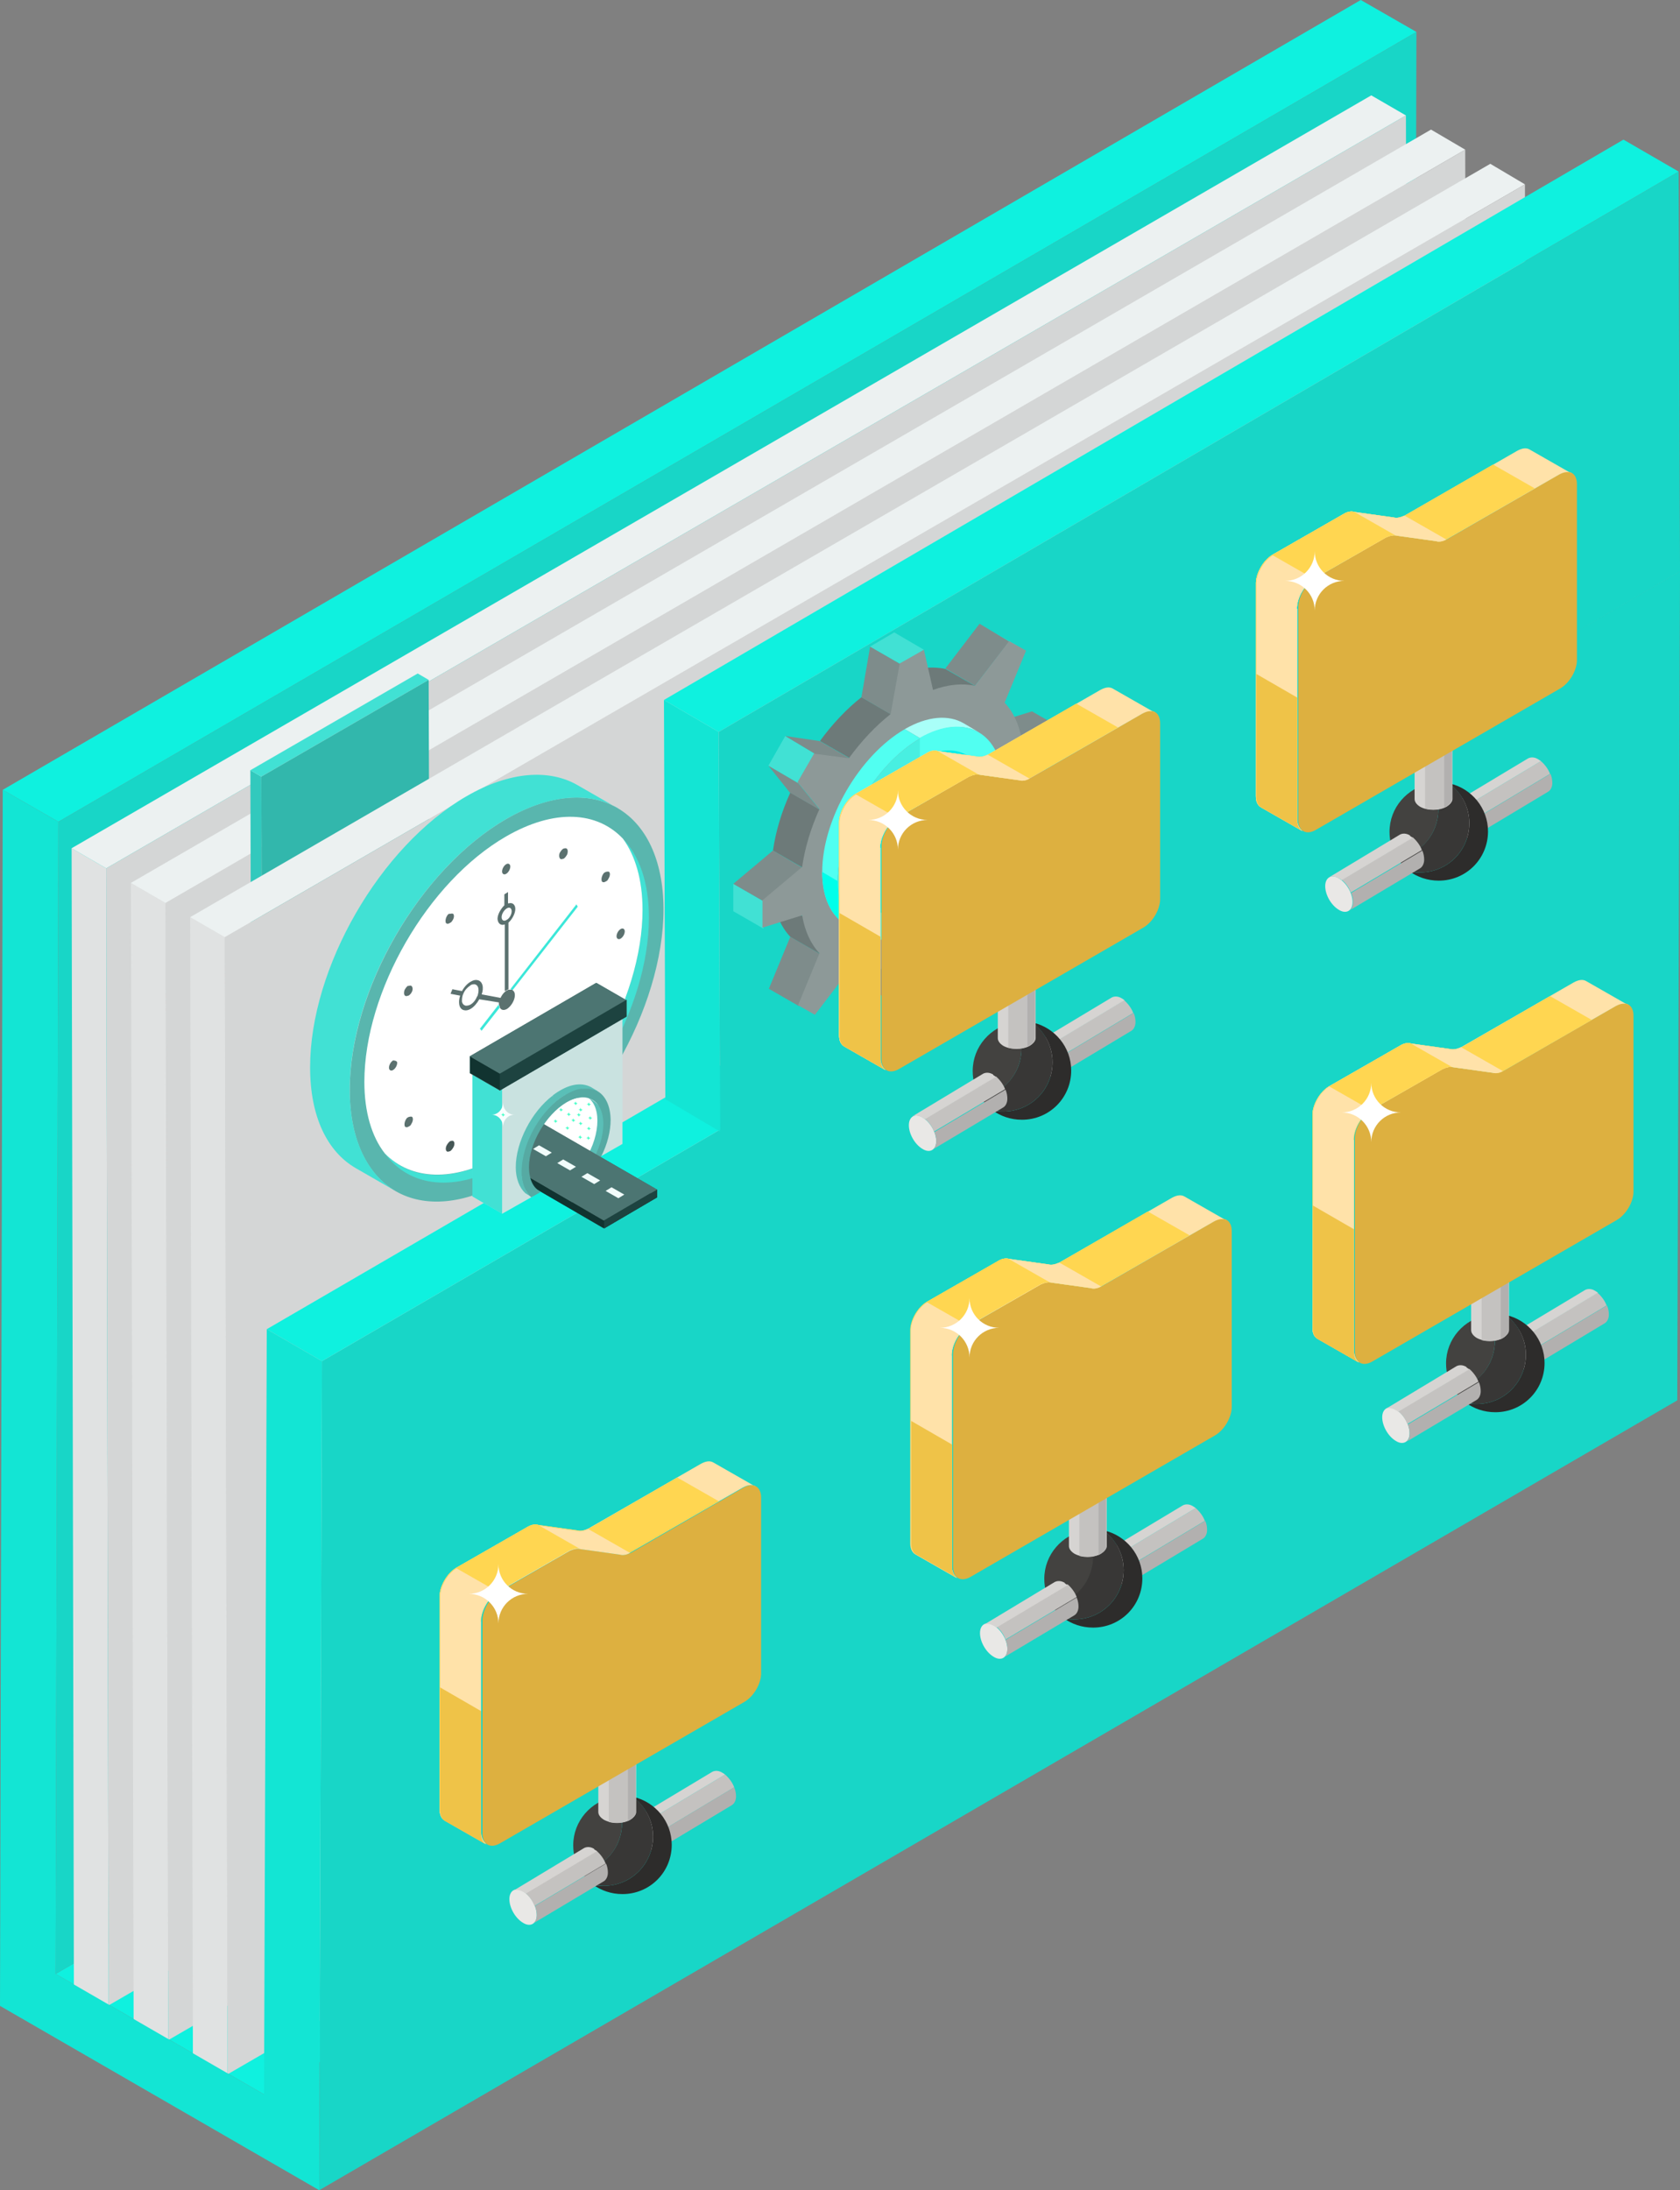 <?xml version="1.0" encoding="UTF-8"?><svg id="Layer_2" xmlns="http://www.w3.org/2000/svg" viewBox="0 0 36.84 48"><rect x="0" y="0" width="36.84" height="48" fill="#808080" stroke="none"/><defs><style>.cls-1{fill:#f8fefe;}.cls-2{fill:#00ffea;}.cls-3{fill:#00eeea;}.cls-4{fill:#e9e8e6;}.cls-5{fill:#ffe2a9;}.cls-6{fill:#fff;}.cls-7{fill:#efc348;}.cls-8{fill:#f1fcfb;}.cls-9{fill:#ffd651;}.cls-10{fill:#ecf1f1;}.cls-11{fill:#7e8c8b;}.cls-12{fill:#8d9998;}.cls-13{fill:#b2b0af;}.cls-14{fill:#a9fff8;}.cls-15{fill:#c9e2e0;}.cls-16{fill:#ddb040;}.cls-17{fill:#c4c2c0;}.cls-18{fill:#d6d4d2;}.cls-19{fill:#d4d6d6;}.cls-20{fill:#e0e2e2;}.cls-21{fill:#0ff1df;}.cls-22{fill:#113330;}.cls-23{fill:#13e5d4;}.cls-24{fill:#434240;}.cls-25{fill:#1d4340;}.cls-26{fill:#41e1d4;}.cls-27{fill:#3ce7d9;}.cls-28{fill:#18d6c7;}.cls-29{fill:#465756;}.cls-30{fill:#51fff1;}.cls-31{fill:#6d7a79;}.cls-32{fill:#5abfb7;}.cls-33{fill:#5b716f;}.cls-34{fill:#56f9ec;}.cls-35{fill:#5af2e6;}.cls-36{fill:#48efe1;}.cls-37{fill:#2d2c2b;}.cls-38{fill:#383736;}.cls-39{fill:#32c9bd;}.cls-40{fill:#56aaa3;}.cls-41{fill:#59b6ae;}.cls-42{fill:#4c7572;}.cls-43{fill:#4affc9;}.cls-44{fill:#32b7ac;}.cls-45{isolation:isolate;}</style></defs><g id="Layer_1-2"><polygon class="cls-21" points="1.22 43.26 31 25.96 35.57 28.6 5.79 45.9 1.22 43.26"/><polygon class="cls-21" points=".06 17.31 29.84 0 31.06 .7 1.28 18.01 .06 17.31"/><polygon class="cls-28" points="1.28 18.01 31.06 .7 31 25.96 1.22 43.26 1.28 18.01"/><polygon class="cls-20" points="2.38 43.95 1.62 43.51 1.57 18.59 2.33 19.03 2.38 43.95"/><polygon class="cls-10" points="2.33 19.03 1.57 18.59 30.07 2.09 30.83 2.53 2.33 19.03"/><polygon class="cls-19" points="30.83 2.53 30.89 27.45 2.38 43.95 2.33 19.03 30.83 2.53"/><polygon class="cls-20" points="3.69 44.71 2.93 44.26 2.87 19.35 3.63 19.79 3.69 44.71"/><polygon class="cls-10" points="3.63 19.79 2.87 19.35 31.38 2.84 32.13 3.28 3.63 19.79"/><polygon class="cls-19" points="32.13 3.28 32.19 28.2 3.69 44.71 3.63 19.79 32.13 3.28"/><polygon class="cls-39" points="5.75 23.6 5.51 23.46 5.49 16.88 5.73 17.02 5.75 23.6"/><polygon class="cls-26" points="5.73 17.02 5.49 16.88 9.16 14.76 9.4 14.9 5.73 17.02"/><polygon class="cls-44" points="9.4 14.9 9.42 21.48 5.75 23.6 5.73 17.02 9.4 14.9"/><g><polygon class="cls-20" points="4.99 45.46 4.23 45.02 4.17 20.1 4.93 20.54 4.99 45.46"/><polygon class="cls-10" points="4.93 20.54 4.17 20.1 32.68 3.59 33.44 4.04 4.93 20.54"/><polygon class="cls-19" points="33.44 4.04 33.49 28.95 4.99 45.46 4.93 20.54 33.44 4.04"/></g><polygon class="cls-28" points="7.06 29.83 36.84 12.52 36.78 30.69 7 48 7.06 29.83"/><polygon class="cls-21" points="5.85 29.13 35.63 11.82 36.84 12.52 7.06 29.83 5.85 29.13"/><polygon class="cls-23" points="7.06 29.83 7 48 0 43.96 .06 17.31 1.28 18.01 1.22 43.26 5.79 45.9 5.85 29.13 7.06 29.83"/><g><polygon class="cls-23" points="15.79 24.8 14.59 24.09 14.56 15.34 15.76 16.04 15.79 24.8"/><polygon class="cls-21" points="15.76 16.04 14.56 15.34 35.6 3.06 36.81 3.76 15.76 16.04"/><polygon class="cls-28" points="36.81 3.76 36.84 12.52 15.79 24.8 15.76 16.04 36.81 3.76"/></g><path class="cls-41" d="M11.1,17.95c1.9-1.1,3.44-.21,3.45,1.97,0,2.18-1.53,4.84-3.43,5.94-1.9,1.1-3.45,.22-3.45-1.97,0-2.18,1.53-4.84,3.43-5.94Z"/><path class="cls-26" d="M13.66,18.38c.27,.37,.43,.9,.43,1.56,0,1.98-1.39,4.39-3.11,5.38-1.05,.61-1.97,.55-2.54-.04,.54,.74,1.54,.87,2.68,.21,1.72-.99,3.11-3.4,3.11-5.38,0-.77-.21-1.35-.57-1.73Z"/><path class="cls-6" d="M10.98,25.32c1.72-.99,3.11-3.4,3.11-5.38,0-.66-.16-1.19-.43-1.56-.57-.6-1.5-.66-2.56-.05-1.72,.99-3.11,3.4-3.11,5.38,0,.66,.16,1.2,.45,1.57,.57,.58,1.5,.64,2.54,.04Z"/><path class="cls-26" d="M13.55,17.71c-.63-.36-1.49-.31-2.45,.24-1.9,1.1-3.44,3.76-3.43,5.94,0,1.08,.39,1.85,1,2.21l-.87-.5c-.62-.36-1-1.12-1-2.21,0-2.18,1.53-4.84,3.43-5.94,.95-.55,1.82-.6,2.44-.24l.87,.5Z"/><path class="cls-33" d="M11.12,24.67c.05-.03,.09,0,.09,.05,0,.06-.04,.13-.09,.16-.05,.03-.09,0-.09-.05,0-.06,.04-.13,.09-.16Zm1.25-1.1s.06-.02,.08,0c.02,.04,0,.11-.03,.17-.01,.02-.03,.03-.05,.04-.03,.02-.06,.02-.08,0-.02-.04-.01-.11,.03-.17,.01-.02,.03-.03,.05-.04Zm.91-1.58s.03-.01,.05-.01c.04,0,.06,.06,.03,.13-.02,.04-.05,.08-.08,.1-.02,0-.03,.01-.05,.01-.05,0-.06-.06-.04-.13,.02-.04,.05-.08,.08-.1Zm.33-1.63c.05-.03,.09,0,.09,.05,0,.06-.04,.13-.09,.16-.05,.03-.09,0-.09-.05,0-.06,.04-.13,.09-.16Z"/><path class="cls-29" d="M9.87,25.01s.03-.01,.05-.01c.04,0,.06,.06,.03,.13-.02,.04-.05,.08-.08,.1-.02,0-.03,.01-.05,.01-.04,0-.06-.06-.03-.13,.02-.04,.05-.08,.08-.1Z"/><path class="cls-27" d="M12.64,19.82l.03,.05-1.43,1.83s-.03-.02-.05-.02l1.45-1.86Z"/><path class="cls-33" d="M11.11,21.71l.04-.02s.03,0,.05,0c.02,0,.04,0,.05,.02,.03,.02,.04,.06,.04,.1,0,.11-.08,.24-.17,.3-.07,.04-.13,.03-.16-.03,0-.02-.01-.04-.02-.07h0s0-.03,0-.04c0-.03,.01-.06,.03-.09,.03-.06,.06-.11,.11-.15l.04-.03Zm1.24-3.11s.03-.01,.05-.01c.05,0,.06,.06,.04,.13-.02,.04-.05,.08-.08,.1-.02,0-.03,.01-.05,.01-.04,0-.06-.06-.04-.13,.02-.04,.05-.08,.08-.1Z"/><path class="cls-33" d="M11.15,19.8c.08-.03,.15,.02,.15,.12,0,.1-.07,.23-.15,.3v1.46l-.04,.02-.04,.02h0v-1.46c-.09,.03-.15-.02-.16-.12,0-.1,.07-.22,.15-.3v-.24l.08-.05v.24Zm-.04,.36c.06-.03,.11-.12,.11-.19,0-.07-.05-.1-.11-.06s-.11,.12-.11,.19c0,.07,.05,.1,.11,.06m-2.49,3.08s.09,0,.09,.05c0,.06-.04,.13-.09,.16-.05,.03-.09,0-.09-.05,0-.06,.04-.13,.09-.16Zm.33-1.63s.03-.01,.05-.01c.04,0,.06,.06,.04,.12-.02,.05-.05,.08-.08,.1-.02,0-.03,.01-.05,.01-.05,0-.06-.06-.04-.13,.02-.04,.05-.08,.08-.1Zm.91-1.58s.06-.02,.08,0c.03,.04,.01,.11-.03,.16-.01,.02-.03,.03-.05,.04-.03,.02-.06,.02-.08,0-.02-.04-.01-.11,.03-.17,.01-.02,.03-.03,.05-.04Zm3.42-.92s.06-.02,.08,0c.03,.04,.01,.11-.03,.17-.01,.02-.03,.03-.05,.04-.03,.02-.06,.02-.08,0-.02-.04-.01-.11,.03-.17,.01-.02,.03-.03,.05-.04Z"/><path class="cls-27" d="M10.52,22.55l.42-.54s0,.05,.02,.07l-.4,.51-.03-.04Z"/><path class="cls-33" d="M8.96,24.48s.06-.02,.08,0c.03,.04,.01,.11-.03,.17-.01,.02-.03,.03-.05,.04-.03,.02-.06,.02-.08,0-.02-.04-.01-.11,.03-.17,.01-.02,.03-.03,.05-.04Zm1.59-2.69l.43,.08h0s-.02,.07-.03,.1l-.44-.07c-.05,.09-.12,.17-.19,.21-.05,.03-.1,.04-.14,.03-.06-.01-.1-.06-.11-.13-.01-.06,0-.13,.02-.19l-.21-.04,.04-.1,.21,.04c.05-.09,.12-.17,.2-.21,.05-.03,.1-.04,.14-.03,.11,.02,.15,.16,.09,.32Zm-.08,.04c.02-.06,.03-.12,.02-.17-.01-.05-.04-.08-.08-.09-.03,0-.07,0-.1,.03-.06,.04-.12,.1-.15,.18-.03,.06-.03,.12-.03,.17,.01,.05,.04,.08,.08,.09,.03,0,.06,0,.1-.02,.06-.03,.12-.1,.15-.18m.64-2.9c.05-.03,.09,0,.09,.05,0,.06-.04,.13-.09,.16-.05,.03-.09,0-.09-.05,0-.06,.04-.13,.09-.16Z"/><path class="cls-22" d="M14.41,26.07v.17l-1.16,.68-1.67-.97v-1.51l2.84,1.64Z"/><path class="cls-35" d="M11.65,26.18l-.65-.38s.03,.02,.05,.02l.65,.38s-.03-.01-.05-.02Z"/><path class="cls-6" d="M13.29,24.46c0,.12-.02,.25-.05,.37-.03,.12-.07,.23-.12,.35-.04,.1-.1,.2-.16,.29l-1.28-.72c.06-.09,.11-.19,.16-.29,.05-.11,.09-.23,.12-.35,.03-.13,.05-.25,.05-.37,0-.3-.11-.52-.28-.62l1.28,.72c.17,.1,.28,.31,.28,.62Z"/><path class="cls-34" d="M11.01,26.6l-.65-.38v-3.04l.64,.38v3.04Z"/><path class="cls-35" d="M11,23.56l-.65-.38,2.64-1.53,.65,.38-2.64,1.53Z"/><path class="cls-15" d="M13.65,22.03v3.04l-.68,.39c.2-.32,.36-.69,.32-1.01-.06-.52-.51-.73-.96-.55-.57,.23-.96,1.05-.96,1.66,0,.33,.13,.55,.33,.64l-.68,.39v-3.04l2.63-1.53Z"/><path class="cls-35" d="M11.83,26.1l-.13-.08h.02l.13,.09h-.02Z"/><path class="cls-32" d="M12.86,24.03l.13,.08c.15,.09,.28,.26,.28,.52,0,.26-.13,.57-.3,.85l-.13-.08c.17-.27,.26-.58,.26-.84,0-.26-.09-.44-.24-.53h0Z"/><path class="cls-40" d="M12.41,23.98c.54-.31,.97-.06,.98,.56,0,.25-.07,.54-.21,.81l-.21,.12c.17-.27,.26-.58,.26-.84,0-.52-.37-.73-.82-.47s-.82,.9-.82,1.42c0,.26,.1,.46,.26,.54l-.21,.12c-.13-.12-.21-.32-.21-.57,0-.62,.43-1.37,.97-1.68Z"/><path class="cls-15" d="M10.97,23.53v.37l-.66-.38v-.37l.66,.38Z"/><path class="cls-32" d="M13.1,23.92c-.18-.1-.42-.08-.69,.07-.54,.31-.97,1.06-.97,1.67,0,.25,.07,.45,.21,.57l-.13-.08c-.13-.12-.21-.32-.21-.57,0-.62,.43-1.37,.97-1.68,.27-.16,.51-.17,.69-.07l.13,.08Z"/><path class="cls-25" d="M14.41,26.07v.17l-1.16,.68v-.17l1.16-.68Z"/><path class="cls-25" d="M14.41,26.07v.17l-1.16,.68v-.17l1.16-.68Z"/><path class="cls-22" d="M11.57,25.78v.17l1.67,.97v-.17l-1.67-.97Z"/><path class="cls-42" d="M11.57,24.43v1.35l1.67,.97,1.16-.68-2.84-1.64Z"/><path class="cls-42" d="M11.57,24.43v.16l2.7,1.56,.14-.08-2.84-1.64Zm0,1.19v.16l.98,.57,.14-.08-1.12-.64Z"/><path class="cls-8" d="M13.69,26.18l-.28-.16-.13,.08,.28,.16,.13-.08Zm-.53-.31l-.28-.16-.13,.08,.28,.16,.13-.08Zm-1.06-.61l-.28-.16-.13,.08,.28,.16,.13-.08Zm.53,.31l-.28-.16-.13,.08,.28,.16,.13-.08Z"/><path class="cls-35" d="M11.65,26.18l-.65-.38s.03,.02,.05,.02l.65,.38s-.03-.01-.05-.02Z"/><path class="cls-26" d="M11.01,26.6l-.65-.38v-3.04l.64,.38c.28,.95,.29,1.96,0,3.04Z"/><path class="cls-35" d="M12.12,22.17l-1.76,1.02,.65,.38,1.11-.64v-.75Z"/><path class="cls-15" d="M12.12,22.92l-1.11,.64v3.04l.69-.39c-.2-.09-.33-.31-.33-.64,0-.53,.3-1.22,.75-1.54"/><path class="cls-42" d="M13.74,21.91v.37l-1.63,.95-1.15,.67v-.37h0v.37l-.66-.38v-.37l1.81-1.05,.96-.56,.66,.38Z"/><path class="cls-22" d="M10.97,23.53v.37l-.66-.38v-.37l.66,.38Z"/><path class="cls-42" d="M13.74,21.91l-1.63,.95-1.15,.67-.66-.38,1.81-1.05,.97-.56,.66,.38Z"/><path class="cls-32" d="M12.12,24.2v-.19c-.46,.35-.81,1.02-.81,1.57,0,.25,.08,.45,.21,.57l.13,.08c-.13-.12-.23-.32-.21-.57,.04-.49,.36-1.07,.68-1.46Z"/><path class="cls-25" d="M13.74,21.91v.37l-1.63,.95-1.15,.67v-.37l1.15-.67,1.63-.95Z"/><path class="cls-22" d="M10.97,23.53v0h0Z"/><path class="cls-25" d="M10.97,23.53v0h0Z"/><path class="cls-1" d="M11.28,24.43c-.14,0-.25,.12-.25,.27,0-.15-.11-.27-.25-.27,.14,0,.25-.12,.25-.27,0,.15,.11,.27,.25,.27h0Z"/><path class="cls-40" d="M12.75,23.86c-.11,.01-.22,.06-.34,.13-.54,.31-.97,1.06-.97,1.68,0,.25,.08,.45,.21,.57l.21-.12c-.17-.08-.26-.28-.26-.54,0-.52,.37-1.15,.82-1.42,.12-.07,.24-.11,.34-.11v-.19Z"/><path class="cls-43" d="M12.96,24.2s-.05,.02-.05,.05c0-.03-.02-.05-.05-.05,.03,0,.05-.02,.05-.05,0,.03,.02,.05,.05,.05h0Z"/><path class="cls-43" d="M12.78,24.32s-.05,.02-.05,.05c0-.03-.02-.05-.05-.05,.03,0,.05-.02,.05-.05,0,.03,.02,.05,.05,.05h0Z"/><path class="cls-43" d="M12.67,24.18s-.05,.02-.05,.05c0-.03-.02-.05-.05-.05,.03,0,.05-.02,.05-.05,0,.03,.02,.05,.05,.05h0Z"/><path class="cls-43" d="M12.52,24.42s-.05,.02-.05,.05c0-.03-.02-.05-.05-.05,.03,0,.05-.02,.05-.05,0,.03,.02,.05,.05,.05h0Z"/><path class="cls-43" d="M12.99,24.5s-.05,.02-.05,.05c0-.03-.02-.05-.05-.05,.03,0,.05-.02,.05-.05,0,.03,.02,.05,.05,.05h0Z"/><path class="cls-43" d="M12.78,24.62s-.05,.02-.05,.05c0-.03-.02-.05-.05-.05,.03,0,.05-.02,.05-.05,0,.03,.02,.05,.05,.05h0Z"/><path class="cls-43" d="M12.49,24.72s-.05,.02-.05,.05c0-.03-.02-.05-.05-.05,.03,0,.05-.02,.05-.05,0,.03,.02,.05,.05,.05h0Z"/><path class="cls-43" d="M12.74,24.43s-.05,.02-.05,.05c0-.03-.02-.05-.05-.05,.03,0,.05-.02,.05-.05,0,.03,.02,.05,.05,.05h0Z"/><path class="cls-43" d="M12.96,24.73s-.05,.02-.05,.05c0-.03-.02-.05-.05-.05,.03,0,.05-.02,.05-.05,0,.03,.02,.05,.05,.05h0Z"/><path class="cls-43" d="M12.77,24.92s-.05,.02-.05,.05c0-.03-.02-.05-.05-.05,.03,0,.05-.02,.05-.05,0,.03,.02,.05,.05,.05h0Z"/><path class="cls-43" d="M12.35,24.32s-.05,.02-.05,.05c0-.03-.02-.05-.05-.05,.03,0,.05-.02,.05-.05,0,.03,.02,.05,.05,.05h0Z"/><path class="cls-43" d="M12.23,24.57s-.05,.02-.05,.05c0-.03-.02-.05-.05-.05,.03,0,.05-.02,.05-.05,0,.03,.02,.05,.05,.05h0Z"/><path class="cls-43" d="M12.62,24.55s-.05,.02-.05,.05c0-.03-.02-.05-.05-.05,.03,0,.05-.02,.05-.05,0,.03,.02,.05,.05,.05h0Z"/><path class="cls-43" d="M12.95,24.94s-.05,.02-.05,.05c0-.03-.02-.05-.05-.05,.03,0,.05-.02,.05-.05,0,.03,.02,.05,.05,.05h0Z"/><path class="cls-43" d="M11.08,24.43s-.05,.02-.05,.05c0-.03-.02-.05-.05-.05,.03,0,.05-.02,.05-.05,0,.03,.02,.05,.05,.05h0Z"/><g><polygon class="cls-11" points="19.76 22.07 19.11 21.69 18.9 20.81 19.56 21.19 19.76 22.07"/><polygon class="cls-11" points="22.42 16.24 21.76 15.86 22.63 15.59 23.29 15.97 22.42 16.24"/><polygon class="cls-26" points="22.13 14.06 21.48 13.67 21.85 13.89 22.51 14.27 22.13 14.06"/><polygon class="cls-11" points="17.52 22.05 16.86 21.67 17.33 20.53 17.99 20.91 17.52 22.05"/><polygon class="cls-11" points="21.38 15.03 20.73 14.65 21.48 13.67 22.13 14.06 21.38 15.03"/><path class="cls-31" d="M17.99,20.91l-.66-.38c-.19-.2-.32-.48-.38-.83l.66,.38c.06,.35,.2,.63,.38,.83Zm2.48-5.78l-.66-.38c.33-.12,.64-.15,.92-.09l.66,.38c-.27-.05-.58-.03-.92,.09Zm-2.86,3.89l-.66-.38c.06-.42,.19-.85,.38-1.27l.66,.38c-.18,.42-.31,.85-.38,1.27Zm1.03-2.4l-.66-.38c.27-.37,.58-.7,.91-.96l.66,.38c-.33,.27-.64,.6-.91,.96Z"/><polygon class="cls-26" points="16.74 20.35 16.08 19.97 16.08 19.37 16.74 19.75 16.74 20.35"/><polygon class="cls-11" points="16.74 19.75 16.08 19.37 16.95 18.64 17.6 19.02 16.74 19.75"/><polygon class="cls-11" points="19.54 15.66 18.89 15.28 19.08 14.17 19.74 14.55 19.54 15.66"/><polygon class="cls-26" points="19.74 14.55 19.08 14.17 19.61 13.86 20.26 14.24 19.74 14.55"/><polygon class="cls-11" points="17.98 17.75 17.32 17.37 16.85 16.78 17.5 17.16 17.98 17.75"/><polygon class="cls-26" points="17.5 17.16 16.85 16.78 17.22 16.13 17.87 16.52 17.5 17.16"/><path class="cls-12" d="M20.26,14.24l.2,.88c.33-.12,.64-.15,.92-.09l.75-.98,.37,.21-.47,1.14c.19,.2,.32,.48,.38,.83l.87-.27v.6l-.87,.73c-.06,.42-.19,.85-.38,1.27l.48,.59-.37,.64-.76-.11c-.27,.37-.58,.7-.91,.96l-.2,1.11-.53,.3-.2-.88c-.33,.12-.64,.15-.92,.09l-.75,.98-.37-.21,.47-1.14c-.19-.2-.32-.48-.38-.83l-.87,.27v-.6l.87-.73c.06-.42,.19-.85,.38-1.27l-.48-.59,.37-.64,.76,.11c.27-.37,.58-.7,.91-.96l.2-1.11,.53-.3Z"/><polygon class="cls-11" points="17.87 16.52 17.22 16.13 17.97 16.24 18.63 16.62 17.87 16.52"/><g><path class="cls-14" d="M21.13,15.85l.34,.2c-.33-.19-.79-.16-1.29,.13l-.34-.2c.5-.29,.96-.32,1.29-.13Z"/><path class="cls-30" d="M18.9,20.47l-.34-.2c-.33-.19-.53-.59-.53-1.16,0-1.15,.81-2.55,1.81-3.13l.34,.2c-1,.58-1.81,1.98-1.81,3.13,0,.57,.2,.97,.53,1.16Z"/><path class="cls-2" d="M18.9,20.47l-.34-.2c-.33-.19-.53-.59-.53-1.16l.34,.2c0,.57,.2,.97,.53,1.16Z"/></g><path class="cls-36" d="M18.37,19.31c0,1.15,.81,1.61,1.81,1.04v-4.17c-1,.58-1.81,1.98-1.81,3.13Z"/><path class="cls-30" d="M20.17,16.18v4.17h.01c1-.58,1.81-1.99,1.81-3.14,0-1.15-.82-1.61-1.82-1.04Z"/><g><path class="cls-3" d="M21.31,16.65v-.02c-.27-.24-.68-.25-1.13,0-.77,.45-1.4,1.53-1.4,2.42,0,.3,.07,.54,.2,.71h0c.25,.32,.68,.38,1.19,.1h0c.77-.45,1.4-1.53,1.4-2.42,0-.35-.1-.62-.27-.79Zm-2.08,3.27c.06,.02,.11,.03,.17,.04-.06,0-.12-.02-.17-.04Z"/><path class="cls-3" d="M19.4,19.96c-.06,0-.12-.02-.17-.04,.06,.02,.11,.03,.17,.04Z"/></g></g><g><path class="cls-4" d="M22.95,22.87c.17,.1,.3,.33,.3,.52,0,.19-.14,.27-.3,.17-.17-.1-.3-.33-.3-.52,0-.19,.14-.27,.3-.17Z"/><path class="cls-17" d="M24.65,21.92l-1.65,.99c.09,.07,.16,.17,.2,.28l1.65-.99c-.04-.11-.12-.21-.2-.28Z"/><path class="cls-13" d="M23.25,23.39c0,.09-.03,.16-.09,.19l1.65-.99c.05-.03,.09-.1,.09-.19,0-.06-.01-.13-.04-.2l-1.65,.99c.03,.07,.04,.14,.04,.2Z"/><path class="cls-18" d="M24.6,21.88c-.08-.05-.16-.05-.22-.02l-1.65,.99c.06-.03,.13-.03,.22,.02,.02,.01,.04,.02,.06,.04l1.65-.99s-.04-.03-.06-.04Z"/><path class="cls-37" d="M22.65,22.42c.26,.2,.43,.51,.43,.86,0,.6-.48,1.08-1.08,1.08-.08,0-.16,0-.24-.03,.18,.13,.4,.21,.65,.21,.6,0,1.08-.48,1.08-1.08,0-.51-.36-.94-.84-1.05Z"/><path class="cls-38" d="M22.65,22.42c-.08-.02-.16-.03-.24-.03-.06,0-.12,0-.18,.01,.11,.17,.17,.37,.17,.58,0,.54-.39,.98-.9,1.07,.07,.11,.16,.2,.26,.28,.08,.02,.16,.03,.24,.03,.6,0,1.08-.48,1.08-1.08,0-.35-.17-.67-.43-.86Z"/><path class="cls-24" d="M22.4,22.99c0-.21-.06-.41-.17-.58-.51,.09-.9,.53-.9,1.06,0,.22,.06,.42,.17,.58,.51-.08,.9-.53,.9-1.07Z"/><g class="cls-45"><path class="cls-18" d="M22.71,20.43v2.32c0,.06-.05,.12-.13,.17-.16,.09-.42,.09-.58,0-.08-.05-.12-.11-.12-.17v-2.32c0,.06,.05,.12,.13,.17,.16,.09,.42,.09,.58,0,.08-.05,.12-.11,.12-.17Z"/><path class="cls-17" d="M22.59,20.59c-.13,.08-.32,.09-.48,.04v2.33c.15,.04,.34,.03,.47-.05,.08-.05,.12-.11,.12-.17v-2.32c0,.06-.03,.12-.11,.17Z"/><path class="cls-13" d="M22.59,20.59s-.04,.02-.06,.03v2.32s.04-.02,.05-.03c.08-.05,.12-.11,.12-.17v-2.32c0,.06-.03,.12-.11,.17Z"/><path class="cls-4" d="M22.59,20.26c.16,.09,.16,.24,0,.34s-.42,.09-.58,0c-.16-.09-.16-.25,0-.34s.42-.09,.58,0Z"/></g><g><path class="cls-4" d="M20.23,24.49c.17,.1,.3,.33,.3,.52,0,.19-.14,.27-.3,.17-.17-.1-.3-.33-.3-.52,0-.19,.14-.27,.3-.17Z"/><path class="cls-17" d="M21.84,23.59l-1.56,.93c.09,.07,.16,.17,.2,.28l1.56-.93c-.04-.11-.12-.21-.2-.28Z"/><path class="cls-13" d="M20.53,25.01c0,.09-.03,.16-.09,.19l1.56-.93c.05-.03,.09-.1,.09-.19,0-.06-.01-.13-.04-.2l-1.56,.93c.03,.07,.04,.14,.04,.2Z"/><path class="cls-18" d="M21.78,23.55c-.08-.05-.16-.05-.22-.02l-1.56,.94c.06-.03,.13-.03,.22,.02,.02,.01,.04,.02,.06,.04l1.56-.93s-.04-.03-.06-.04Z"/></g><path class="cls-16" d="M21.25,17.02c.09-.05,.17-.06,.24-.04l.86,.12c.07,.02,.15,0,.24-.04l2.47-1.43c.21-.12,.38-.02,.38,.22v3.83c.01,.24-.16,.53-.37,.65l-5.36,3.1c-.21,.12-.38,.02-.38-.22v-4.64c-.01-.24,.16-.53,.36-.65l1.57-.91Z"/><path class="cls-5" d="M25.32,15.61c-.07-.04-.16-.03-.27,.03l-2.47,1.42c-.09,.05-.17,.06-.23,.04l-.86-.12c-.07-.02-.15,0-.24,.04l-1.57,.9c-.21,.12-.38,.41-.38,.65v4.64c.01,.12,.06,.2,.12,.24l-.91-.52c-.07-.04-.11-.12-.11-.24v-4.64c-.01-.24,.16-.53,.36-.65l1.57-.9c.09-.05,.17-.06,.23-.04l.86,.12c.07,.02,.15,0,.24-.04l2.47-1.42c.11-.06,.2-.07,.27-.03l.91,.52Z"/><path class="cls-9" d="M24.52,15.94l-1.94,1.12c-.08,.05-.17,.06-.23,.04l-.86-.12c-.07-.02-.15,0-.24,.04l-1.57,.9c-.21,.12-.38,.41-.38,.65v4.64c.01,.12,.06,.2,.12,.24l-.91-.52c-.07-.04-.11-.12-.11-.24v-4.64c-.01-.24,.16-.53,.36-.65l1.57-.9c.08-.05,.17-.06,.23-.04l.86,.12c.07,.02,.15,0,.24-.04l1.94-1.12,.91,.52Z"/><path class="cls-5" d="M22.58,17.06c-.08,.05-.17,.06-.23,.04l-.86-.12c-.07-.02-.15,0-.24,.04l-1.57,.9c-.21,.12-.38,.41-.38,.65v4.64c.01,.12,.06,.2,.12,.24l-.91-.52c-.07-.04-.11-.12-.11-.24v-4.64c-.01-.24,.16-.53,.36-.65l1.57-.9c.08-.05,.17-.06,.23-.04l.86,.12c.07,.02,.15,0,.24-.04l.91,.52Z"/><path class="cls-9" d="M21.49,16.98c-.07-.02-.15,0-.24,.04l-1.57,.9c-.21,.12-.38,.41-.38,.65v4.64c.01,.12,.06,.2,.12,.24l-.91-.52c-.07-.04-.11-.12-.11-.24v-4.64c-.01-.24,.16-.53,.36-.65l1.57-.9c.08-.05,.17-.06,.23-.04l.91,.52Z"/><path class="cls-5" d="M19.31,18.58v4.64c.01,.12,.06,.2,.12,.24l-.91-.52c-.07-.04-.11-.12-.11-.24v-4.64c-.01-.24,.16-.53,.36-.65l.91,.52c-.21,.12-.38,.41-.38,.65Z"/><path class="cls-7" d="M19.43,23.46l-.91-.52c-.07-.04-.11-.12-.11-.24v-2.69l.9,.52v2.69c0,.12,.05,.2,.12,.24Z"/><path class="cls-6" d="M20.34,17.97c-.36,0-.65,.29-.65,.65,0-.36-.29-.65-.65-.65,.36,0,.65-.29,.65-.65,0,.36,.29,.65,.65,.65Z"/></g><g><path class="cls-4" d="M32.09,17.63c.17,.1,.3,.33,.3,.52,0,.19-.14,.27-.3,.17-.17-.1-.3-.33-.3-.52,0-.19,.14-.27,.3-.17Z"/><path class="cls-17" d="M33.79,16.68l-1.65,.99c.09,.07,.16,.17,.2,.28l1.65-.99c-.04-.11-.12-.21-.2-.28Z"/><path class="cls-13" d="M32.39,18.15c0,.09-.03,.16-.09,.19l1.65-.99c.05-.03,.09-.1,.09-.19,0-.06-.01-.13-.04-.2l-1.65,.99c.03,.07,.04,.14,.04,.2Z"/><path class="cls-18" d="M33.73,16.64c-.08-.05-.16-.05-.22-.02l-1.65,.99c.06-.03,.13-.03,.22,.02,.02,.01,.04,.02,.06,.04l1.65-.99s-.04-.03-.06-.04Z"/><path class="cls-37" d="M31.79,17.18c.26,.2,.43,.51,.43,.86,0,.6-.48,1.08-1.08,1.08-.08,0-.16,0-.24-.03,.18,.13,.4,.21,.65,.21,.6,0,1.08-.48,1.08-1.08,0-.51-.36-.94-.84-1.05Z"/><path class="cls-38" d="M31.79,17.18c-.08-.02-.16-.03-.24-.03-.06,0-.12,0-.18,.01,.11,.17,.17,.37,.17,.58,0,.54-.39,.98-.9,1.07,.07,.11,.16,.2,.26,.28,.08,.02,.16,.03,.24,.03,.6,0,1.08-.48,1.08-1.08,0-.35-.17-.67-.43-.86Z"/><path class="cls-24" d="M31.54,17.75c0-.21-.06-.41-.17-.58-.51,.09-.9,.53-.9,1.06,0,.22,.06,.42,.17,.58,.51-.08,.9-.53,.9-1.07Z"/><g class="cls-45"><path class="cls-18" d="M31.85,15.19v2.32c0,.06-.05,.12-.13,.17-.16,.09-.42,.09-.58,0-.08-.05-.12-.11-.12-.17v-2.32c0,.06,.05,.12,.13,.17,.16,.09,.42,.09,.58,0,.08-.05,.12-.11,.12-.17Z"/><path class="cls-17" d="M31.73,15.35c-.13,.08-.32,.09-.48,.04v2.33c.15,.04,.34,.03,.47-.05,.08-.05,.12-.11,.12-.17v-2.32c0,.06-.03,.12-.11,.17Z"/><path class="cls-13" d="M31.73,15.35s-.04,.02-.06,.03v2.32s.04-.02,.05-.03c.08-.05,.12-.11,.12-.17v-2.32c0,.06-.03,.12-.11,.17Z"/><path class="cls-4" d="M31.72,15.02c.16,.09,.16,.24,0,.34s-.42,.09-.58,0c-.16-.09-.16-.25,0-.34s.42-.09,.58,0Z"/></g><g><path class="cls-4" d="M29.36,19.25c.17,.1,.3,.33,.3,.52,0,.19-.14,.27-.3,.17-.17-.1-.3-.33-.3-.52,0-.19,.14-.27,.3-.17Z"/><path class="cls-17" d="M30.98,18.35l-1.56,.93c.09,.07,.16,.17,.2,.28l1.56-.93c-.04-.11-.12-.21-.2-.28Z"/><path class="cls-13" d="M29.67,19.77c0,.09-.03,.16-.09,.19l1.56-.93c.05-.03,.09-.1,.09-.19,0-.06-.01-.13-.04-.2l-1.56,.93c.03,.07,.04,.14,.04,.2Z"/><path class="cls-18" d="M30.92,18.31c-.08-.05-.16-.05-.22-.02l-1.56,.94c.06-.03,.13-.03,.22,.02,.02,.01,.04,.02,.06,.04l1.56-.93s-.04-.03-.06-.04Z"/></g><path class="cls-16" d="M30.39,11.78c.09-.05,.17-.06,.24-.04l.86,.12c.07,.02,.15,0,.24-.04l2.47-1.43c.21-.12,.38-.02,.38,.22v3.83c.01,.24-.16,.53-.37,.65l-5.36,3.1c-.21,.12-.38,.02-.38-.22v-4.64c-.01-.24,.16-.53,.36-.65l1.57-.91Z"/><path class="cls-5" d="M34.46,10.37c-.07-.04-.16-.03-.27,.03l-2.47,1.42c-.09,.05-.17,.06-.23,.04l-.86-.12c-.07-.02-.15,0-.24,.04l-1.57,.9c-.21,.12-.38,.41-.38,.65v4.64c.01,.12,.06,.2,.12,.24l-.91-.52c-.07-.04-.11-.12-.11-.24v-4.64c-.01-.24,.16-.53,.36-.65l1.57-.9c.09-.05,.17-.06,.23-.04l.86,.12c.07,.02,.15,0,.24-.04l2.47-1.42c.11-.06,.2-.07,.27-.03l.91,.52Z"/><path class="cls-9" d="M33.66,10.7l-1.94,1.12c-.08,.05-.17,.06-.23,.04l-.86-.12c-.07-.02-.15,0-.24,.04l-1.57,.9c-.21,.12-.38,.41-.38,.65v4.64c.01,.12,.06,.2,.12,.24l-.91-.52c-.07-.04-.11-.12-.11-.24v-4.64c-.01-.24,.16-.53,.36-.65l1.57-.9c.08-.05,.17-.06,.23-.04l.86,.12c.07,.02,.15,0,.24-.04l1.94-1.12,.91,.52Z"/><path class="cls-5" d="M31.72,11.82c-.08,.05-.17,.06-.23,.04l-.86-.12c-.07-.02-.15,0-.24,.04l-1.57,.9c-.21,.12-.38,.41-.38,.65v4.64c.01,.12,.06,.2,.12,.24l-.91-.52c-.07-.04-.11-.12-.11-.24v-4.64c-.01-.24,.16-.53,.36-.65l1.57-.9c.08-.05,.17-.06,.23-.04l.86,.12c.07,.02,.15,0,.24-.04l.91,.52Z"/><path class="cls-9" d="M30.63,11.74c-.07-.02-.15,0-.24,.04l-1.57,.9c-.21,.12-.38,.41-.38,.65v4.64c.01,.12,.06,.2,.12,.24l-.91-.52c-.07-.04-.11-.12-.11-.24v-4.64c-.01-.24,.16-.53,.36-.65l1.57-.9c.08-.05,.17-.06,.23-.04l.91,.52Z"/><path class="cls-5" d="M28.45,13.34v4.64c.01,.12,.06,.2,.12,.24l-.91-.52c-.07-.04-.11-.12-.11-.24v-4.64c-.01-.24,.16-.53,.36-.65l.91,.52c-.21,.12-.38,.41-.38,.65Z"/><path class="cls-7" d="M28.57,18.22l-.91-.52c-.07-.04-.11-.12-.11-.24v-2.69l.9,.52v2.69c0,.12,.05,.2,.12,.24Z"/><path class="cls-6" d="M29.48,12.73c-.36,0-.65,.29-.65,.65,0-.36-.29-.65-.65-.65,.36,0,.65-.29,.65-.65,0,.36,.29,.65,.65,.65Z"/></g><g><path class="cls-4" d="M14.19,39.83c.17,.1,.3,.33,.3,.52,0,.19-.14,.27-.3,.17-.17-.1-.3-.33-.3-.52,0-.19,.14-.27,.3-.17Z"/><path class="cls-17" d="M15.9,38.89l-1.65,.99c.09,.07,.16,.17,.2,.28l1.65-.99c-.04-.11-.12-.21-.2-.28Z"/><path class="cls-13" d="M14.49,40.36c0,.09-.03,.16-.09,.19l1.65-.99c.05-.03,.09-.1,.09-.19,0-.06-.01-.13-.04-.2l-1.65,.99c.03,.07,.04,.14,.04,.2Z"/><path class="cls-18" d="M15.84,38.85c-.08-.05-.16-.05-.22-.02l-1.65,.99c.06-.03,.13-.03,.22,.02,.02,.01,.04,.02,.06,.04l1.65-.99s-.04-.03-.06-.04Z"/><path class="cls-37" d="M13.89,39.39c.26,.2,.43,.51,.43,.86,0,.6-.48,1.08-1.08,1.08-.08,0-.16,0-.24-.03,.18,.13,.4,.21,.65,.21,.6,0,1.08-.48,1.08-1.08,0-.51-.36-.94-.84-1.05Z"/><path class="cls-38" d="M13.89,39.39c-.08-.02-.16-.03-.24-.03-.06,0-.12,0-.18,.01,.11,.17,.17,.37,.17,.58,0,.54-.39,.98-.9,1.07,.07,.11,.16,.2,.26,.28,.08,.02,.16,.03,.24,.03,.6,0,1.08-.48,1.08-1.08,0-.35-.17-.67-.43-.86Z"/><path class="cls-24" d="M13.64,39.96c0-.21-.06-.41-.17-.58-.51,.09-.9,.53-.9,1.06,0,.22,.06,.42,.17,.58,.51-.08,.9-.53,.9-1.07Z"/><g class="cls-45"><path class="cls-18" d="M13.95,37.39v2.32c0,.06-.05,.12-.13,.17-.16,.09-.42,.09-.58,0-.08-.05-.12-.11-.12-.17v-2.32c0,.06,.05,.12,.13,.17,.16,.09,.42,.09,.58,0,.08-.05,.12-.11,.12-.17Z"/><path class="cls-17" d="M13.83,37.56c-.13,.08-.32,.09-.48,.04v2.33c.15,.04,.34,.03,.47-.05,.08-.05,.12-.11,.12-.17v-2.32c0,.06-.03,.12-.11,.17Z"/><path class="cls-13" d="M13.83,37.56s-.04,.02-.06,.03v2.32s.04-.02,.05-.03c.08-.05,.12-.11,.12-.17v-2.32c0,.06-.03,.12-.11,.17Z"/><path class="cls-4" d="M13.83,37.22c.16,.09,.16,.24,0,.34s-.42,.09-.58,0c-.16-.09-.16-.25,0-.34s.42-.09,.58,0Z"/></g><g><path class="cls-4" d="M11.47,41.45c.17,.1,.3,.33,.3,.52,0,.19-.14,.27-.3,.17-.17-.1-.3-.33-.3-.52,0-.19,.14-.27,.3-.17Z"/><path class="cls-17" d="M13.08,40.56l-1.56,.93c.09,.07,.16,.17,.2,.28l1.56-.93c-.04-.11-.12-.21-.2-.28Z"/><path class="cls-13" d="M11.77,41.97c0,.09-.03,.16-.09,.19l1.56-.93c.05-.03,.09-.1,.09-.19,0-.06-.01-.13-.04-.2l-1.56,.93c.03,.07,.04,.14,.04,.2Z"/><path class="cls-18" d="M13.03,40.52c-.08-.05-.16-.05-.22-.02l-1.56,.94c.06-.03,.13-.03,.22,.02,.02,.01,.04,.02,.06,.04l1.56-.93s-.04-.03-.06-.04Z"/></g><path class="cls-16" d="M12.5,33.99c.09-.05,.17-.06,.24-.04l.86,.12c.07,.02,.15,0,.24-.04l2.47-1.43c.21-.12,.38-.02,.38,.22v3.83c.01,.24-.16,.53-.37,.65l-5.36,3.1c-.21,.12-.38,.02-.38-.22v-4.64c-.01-.24,.16-.53,.36-.65l1.57-.91Z"/><path class="cls-5" d="M16.56,32.57c-.07-.04-.16-.03-.27,.03l-2.47,1.42c-.09,.05-.17,.06-.23,.04l-.86-.12c-.07-.02-.15,0-.24,.04l-1.57,.9c-.21,.12-.38,.41-.38,.65v4.64c.01,.12,.06,.2,.12,.24l-.91-.52c-.07-.04-.11-.12-.11-.24v-4.64c-.01-.24,.16-.53,.36-.65l1.57-.9c.09-.05,.17-.06,.23-.04l.86,.12c.07,.02,.15,0,.24-.04l2.47-1.42c.11-.06,.2-.07,.27-.03l.91,.52Z"/><path class="cls-9" d="M15.77,32.9l-1.94,1.12c-.08,.05-.17,.06-.23,.04l-.86-.12c-.07-.02-.15,0-.24,.04l-1.57,.9c-.21,.12-.38,.41-.38,.65v4.64c.01,.12,.06,.2,.12,.24l-.91-.52c-.07-.04-.11-.12-.11-.24v-4.64c-.01-.24,.16-.53,.36-.65l1.57-.9c.08-.05,.17-.06,.23-.04l.86,.12c.07,.02,.15,0,.24-.04l1.94-1.12,.91,.52Z"/><path class="cls-5" d="M13.82,34.03c-.08,.05-.17,.06-.23,.04l-.86-.12c-.07-.02-.15,0-.24,.04l-1.57,.9c-.21,.12-.38,.41-.38,.65v4.64c.01,.12,.06,.2,.12,.24l-.91-.52c-.07-.04-.11-.12-.11-.24v-4.64c-.01-.24,.16-.53,.36-.65l1.57-.9c.08-.05,.17-.06,.23-.04l.86,.12c.07,.02,.15,0,.24-.04l.91,.52Z"/><path class="cls-9" d="M12.73,33.94c-.07-.02-.15,0-.24,.04l-1.57,.9c-.21,.12-.38,.41-.38,.65v4.64c.01,.12,.06,.2,.12,.24l-.91-.52c-.07-.04-.11-.12-.11-.24v-4.64c-.01-.24,.16-.53,.36-.65l1.57-.9c.08-.05,.17-.06,.23-.04l.91,.52Z"/><path class="cls-5" d="M10.55,35.54v4.64c.01,.12,.06,.2,.12,.24l-.91-.52c-.07-.04-.11-.12-.11-.24v-4.64c-.01-.24,.16-.53,.36-.65l.91,.52c-.21,.12-.38,.41-.38,.65Z"/><path class="cls-7" d="M10.67,40.43l-.91-.52c-.07-.04-.11-.12-.11-.24v-2.69l.9,.52v2.69c0,.12,.05,.2,.12,.24Z"/><path class="cls-6" d="M11.58,34.93c-.36,0-.65,.29-.65,.65,0-.36-.29-.65-.65-.65,.36,0,.65-.29,.65-.65,0,.36,.29,.65,.65,.65Z"/></g><g><path class="cls-4" d="M24.51,34c.17,.1,.3,.33,.3,.52,0,.19-.14,.27-.3,.17-.17-.1-.3-.33-.3-.52,0-.19,.14-.27,.3-.17Z"/><path class="cls-17" d="M26.22,33.05l-1.65,.99c.09,.07,.16,.17,.2,.28l1.65-.99c-.04-.11-.12-.21-.2-.28Z"/><path class="cls-13" d="M24.82,34.52c0,.09-.03,.16-.09,.19l1.65-.99c.05-.03,.09-.1,.09-.19,0-.06-.01-.13-.04-.2l-1.65,.99c.03,.07,.04,.14,.04,.2Z"/><path class="cls-18" d="M26.16,33.01c-.08-.05-.16-.05-.22-.02l-1.65,.99c.06-.03,.13-.03,.22,.02,.02,.01,.04,.02,.06,.04l1.65-.99s-.04-.03-.06-.04Z"/><path class="cls-37" d="M24.21,33.55c.26,.2,.43,.51,.43,.86,0,.6-.48,1.08-1.08,1.08-.08,0-.16,0-.24-.03,.18,.13,.4,.21,.65,.21,.6,0,1.08-.48,1.08-1.08,0-.51-.36-.94-.84-1.05Z"/><path class="cls-38" d="M24.21,33.55c-.08-.02-.16-.03-.24-.03-.06,0-.12,0-.18,.01,.11,.17,.17,.37,.17,.58,0,.54-.39,.98-.9,1.07,.07,.11,.16,.2,.26,.28,.08,.02,.16,.03,.24,.03,.6,0,1.08-.48,1.08-1.08,0-.35-.17-.67-.43-.86Z"/><path class="cls-24" d="M23.97,34.12c0-.21-.06-.41-.17-.58-.51,.09-.9,.53-.9,1.06,0,.22,.06,.42,.17,.58,.51-.08,.9-.53,.9-1.07Z"/><g class="cls-45"><path class="cls-18" d="M24.27,31.56v2.32c0,.06-.05,.12-.13,.17-.16,.09-.42,.09-.58,0-.08-.05-.12-.11-.12-.17v-2.32c0,.06,.05,.12,.13,.17,.16,.09,.42,.09,.58,0,.08-.05,.12-.11,.12-.17Z"/><path class="cls-17" d="M24.15,31.73c-.13,.08-.32,.09-.48,.04v2.33c.15,.04,.34,.03,.47-.05,.08-.05,.12-.11,.12-.17v-2.32c0,.06-.03,.12-.11,.17Z"/><path class="cls-13" d="M24.15,31.73s-.04,.02-.06,.03v2.32s.04-.02,.05-.03c.08-.05,.12-.11,.12-.17v-2.32c0,.06-.03,.12-.11,.17Z"/><path class="cls-4" d="M24.15,31.39c.16,.09,.16,.24,0,.34s-.42,.09-.58,0c-.16-.09-.16-.25,0-.34s.42-.09,.58,0Z"/></g><g><path class="cls-4" d="M21.79,35.62c.17,.1,.3,.33,.3,.52,0,.19-.14,.27-.3,.17-.17-.1-.3-.33-.3-.52,0-.19,.14-.27,.3-.17Z"/><path class="cls-17" d="M23.41,34.72l-1.56,.93c.09,.07,.16,.17,.2,.28l1.56-.93c-.04-.11-.12-.21-.2-.28Z"/><path class="cls-13" d="M22.09,36.14c0,.09-.03,.16-.09,.19l1.56-.93c.05-.03,.09-.1,.09-.19,0-.06-.01-.13-.04-.2l-1.56,.93c.03,.07,.04,.14,.04,.2Z"/><path class="cls-18" d="M23.35,34.69c-.08-.05-.16-.05-.22-.02l-1.56,.94c.06-.03,.13-.03,.22,.02,.02,.01,.04,.02,.06,.04l1.56-.93s-.04-.03-.06-.04Z"/></g><path class="cls-16" d="M22.82,28.15c.09-.05,.17-.06,.24-.04l.86,.12c.07,.02,.15,0,.24-.04l2.47-1.43c.21-.12,.38-.02,.38,.22v3.83c.01,.24-.16,.53-.37,.65l-5.36,3.1c-.21,.12-.38,.02-.38-.22v-4.64c-.01-.24,.16-.53,.36-.65l1.57-.91Z"/><path class="cls-5" d="M26.89,26.74c-.07-.04-.16-.03-.27,.03l-2.47,1.42c-.09,.05-.17,.06-.23,.04l-.86-.12c-.07-.02-.15,0-.24,.04l-1.57,.9c-.21,.12-.38,.41-.38,.65v4.64c.01,.12,.06,.2,.12,.24l-.91-.52c-.07-.04-.11-.12-.11-.24v-4.64c-.01-.24,.16-.53,.36-.65l1.57-.9c.09-.05,.17-.06,.23-.04l.86,.12c.07,.02,.15,0,.24-.04l2.47-1.42c.11-.06,.2-.07,.27-.03l.91,.52Z"/><path class="cls-9" d="M26.09,27.07l-1.94,1.12c-.08,.05-.17,.06-.23,.04l-.86-.12c-.07-.02-.15,0-.24,.04l-1.57,.9c-.21,.12-.38,.41-.38,.65v4.64c.01,.12,.06,.2,.12,.24l-.91-.52c-.07-.04-.11-.12-.11-.24v-4.64c-.01-.24,.16-.53,.36-.65l1.57-.9c.08-.05,.17-.06,.23-.04l.86,.12c.07,.02,.15,0,.24-.04l1.94-1.12,.91,.52Z"/><path class="cls-5" d="M24.15,28.19c-.08,.05-.17,.06-.23,.04l-.86-.12c-.07-.02-.15,0-.24,.04l-1.57,.9c-.21,.12-.38,.41-.38,.65v4.64c.01,.12,.06,.2,.12,.24l-.91-.52c-.07-.04-.11-.12-.11-.24v-4.64c-.01-.24,.16-.53,.36-.65l1.57-.9c.08-.05,.17-.06,.23-.04l.86,.12c.07,.02,.15,0,.24-.04l.91,.52Z"/><path class="cls-9" d="M23.05,28.11c-.07-.02-.15,0-.24,.04l-1.57,.9c-.21,.12-.38,.41-.38,.65v4.64c.01,.12,.06,.2,.12,.24l-.91-.52c-.07-.04-.11-.12-.11-.24v-4.64c-.01-.24,.16-.53,.36-.65l1.57-.9c.08-.05,.17-.06,.23-.04l.91,.52Z"/><path class="cls-5" d="M20.87,29.71v4.64c.01,.12,.06,.2,.12,.24l-.91-.52c-.07-.04-.11-.12-.11-.24v-4.64c-.01-.24,.16-.53,.36-.65l.91,.52c-.21,.12-.38,.41-.38,.65Z"/><path class="cls-7" d="M21,34.59l-.91-.52c-.07-.04-.11-.12-.11-.24v-2.69l.9,.52v2.69c0,.12,.05,.2,.12,.24Z"/><path class="cls-6" d="M21.91,29.1c-.36,0-.65,.29-.65,.65,0-.36-.29-.65-.65-.65,.36,0,.65-.29,.65-.65,0,.36,.29,.65,.65,.65Z"/></g><g><path class="cls-4" d="M33.33,29.28c.17,.1,.3,.33,.3,.52,0,.19-.14,.27-.3,.17-.17-.1-.3-.33-.3-.52,0-.19,.14-.27,.3-.17Z"/><path class="cls-17" d="M35.03,28.33l-1.65,.99c.09,.07,.16,.17,.2,.28l1.65-.99c-.04-.11-.12-.21-.2-.28Z"/><path class="cls-13" d="M33.63,29.8c0,.09-.03,.16-.09,.19l1.65-.99c.05-.03,.09-.1,.09-.19,0-.06-.01-.13-.04-.2l-1.65,.99c.03,.07,.04,.14,.04,.2Z"/><path class="cls-18" d="M34.98,28.29c-.08-.05-.16-.05-.22-.02l-1.65,.99c.06-.03,.13-.03,.22,.02,.02,.01,.04,.02,.06,.04l1.65-.99s-.04-.03-.06-.04Z"/><path class="cls-37" d="M33.03,28.83c.26,.2,.43,.51,.43,.86,0,.6-.48,1.08-1.08,1.08-.08,0-.16,0-.24-.03,.18,.13,.4,.21,.65,.21,.6,0,1.08-.48,1.08-1.08,0-.51-.36-.94-.84-1.05Z"/><path class="cls-38" d="M33.03,28.83c-.08-.02-.16-.03-.24-.03-.06,0-.12,0-.18,.01,.11,.17,.17,.37,.17,.58,0,.54-.39,.98-.9,1.07,.07,.11,.16,.2,.26,.28,.08,.02,.16,.03,.24,.03,.6,0,1.08-.48,1.08-1.08,0-.35-.17-.67-.43-.86Z"/><path class="cls-24" d="M32.78,29.4c0-.21-.06-.41-.17-.58-.51,.09-.9,.53-.9,1.06,0,.22,.06,.42,.17,.58,.51-.08,.9-.53,.9-1.07Z"/><g class="cls-45"><path class="cls-18" d="M33.09,26.83v2.32c0,.06-.05,.12-.13,.17-.16,.09-.42,.09-.58,0-.08-.05-.12-.11-.12-.17v-2.32c0,.06,.05,.12,.13,.17,.16,.09,.42,.09,.58,0,.08-.05,.12-.11,.12-.17Z"/><path class="cls-17" d="M32.97,27c-.13,.08-.32,.09-.48,.04v2.33c.15,.04,.34,.03,.47-.05,.08-.05,.12-.11,.12-.17v-2.32c0,.06-.03,.12-.11,.17Z"/><path class="cls-13" d="M32.97,27s-.04,.02-.06,.03v2.32s.04-.02,.05-.03c.08-.05,.12-.11,.12-.17v-2.32c0,.06-.03,.12-.11,.17Z"/><path class="cls-4" d="M32.97,26.66c.16,.09,.16,.24,0,.34s-.42,.09-.58,0c-.16-.09-.16-.25,0-.34s.42-.09,.58,0Z"/></g><g><path class="cls-4" d="M30.61,30.89c.17,.1,.3,.33,.3,.52,0,.19-.14,.27-.3,.17-.17-.1-.3-.33-.3-.52,0-.19,.14-.27,.3-.17Z"/><path class="cls-17" d="M32.22,30l-1.56,.93c.09,.07,.16,.17,.2,.28l1.56-.93c-.04-.11-.12-.21-.2-.28Z"/><path class="cls-13" d="M30.91,31.42c0,.09-.03,.16-.09,.19l1.56-.93c.05-.03,.09-.1,.09-.19,0-.06-.01-.13-.04-.2l-1.56,.93c.03,.07,.04,.14,.04,.2Z"/><path class="cls-18" d="M32.16,29.96c-.08-.05-.16-.05-.22-.02l-1.56,.94c.06-.03,.13-.03,.22,.02,.02,.01,.04,.02,.06,.04l1.56-.93s-.04-.03-.06-.04Z"/></g><path class="cls-16" d="M31.63,23.43c.09-.05,.17-.06,.24-.04l.86,.12c.07,.02,.15,0,.24-.04l2.47-1.43c.21-.12,.38-.02,.38,.22v3.83c.01,.24-.16,.53-.37,.65l-5.36,3.1c-.21,.12-.38,.02-.38-.22v-4.64c-.01-.24,.16-.53,.36-.65l1.57-.91Z"/><path class="cls-5" d="M35.7,22.02c-.07-.04-.16-.03-.27,.03l-2.47,1.42c-.09,.05-.17,.06-.23,.04l-.86-.12c-.07-.02-.15,0-.24,.04l-1.57,.9c-.21,.12-.38,.41-.38,.65v4.64c.01,.12,.06,.2,.12,.24l-.91-.52c-.07-.04-.11-.12-.11-.24v-4.64c-.01-.24,.16-.53,.36-.65l1.57-.9c.09-.05,.17-.06,.23-.04l.86,.12c.07,.02,.15,0,.24-.04l2.47-1.42c.11-.06,.2-.07,.27-.03l.91,.52Z"/><path class="cls-9" d="M34.91,22.35l-1.94,1.12c-.08,.05-.17,.06-.23,.04l-.86-.12c-.07-.02-.15,0-.24,.04l-1.57,.9c-.21,.12-.38,.41-.38,.65v4.64c.01,.12,.06,.2,.12,.24l-.91-.52c-.07-.04-.11-.12-.11-.24v-4.64c-.01-.24,.16-.53,.36-.65l1.57-.9c.08-.05,.17-.06,.23-.04l.86,.12c.07,.02,.15,0,.24-.04l1.94-1.12,.91,.52Z"/><path class="cls-5" d="M32.96,23.47c-.08,.05-.17,.06-.23,.04l-.86-.12c-.07-.02-.15,0-.24,.04l-1.57,.9c-.21,.12-.38,.41-.38,.65v4.64c.01,.12,.06,.2,.12,.24l-.91-.52c-.07-.04-.11-.12-.11-.24v-4.64c-.01-.24,.16-.53,.36-.65l1.57-.9c.08-.05,.17-.06,.23-.04l.86,.12c.07,.02,.15,0,.24-.04l.91,.52Z"/><path class="cls-9" d="M31.87,23.39c-.07-.02-.15,0-.24,.04l-1.57,.9c-.21,.12-.38,.41-.38,.65v4.64c.01,.12,.06,.2,.12,.24l-.91-.52c-.07-.04-.11-.12-.11-.24v-4.64c-.01-.24,.16-.53,.36-.65l1.57-.9c.08-.05,.17-.06,.23-.04l.91,.52Z"/><path class="cls-5" d="M29.69,24.98v4.64c.01,.12,.06,.2,.12,.24l-.91-.52c-.07-.04-.11-.12-.11-.24v-4.64c-.01-.24,.16-.53,.36-.65l.91,.52c-.21,.12-.38,.41-.38,.65Z"/><path class="cls-7" d="M29.81,29.87l-.91-.52c-.07-.04-.11-.12-.11-.24v-2.69l.9,.52v2.69c0,.12,.05,.2,.12,.24Z"/><path class="cls-6" d="M30.72,24.38c-.36,0-.65,.29-.65,.65,0-.36-.29-.65-.65-.65,.36,0,.65-.29,.65-.65,0,.36,.29,.65,.65,.65Z"/></g></g></svg>